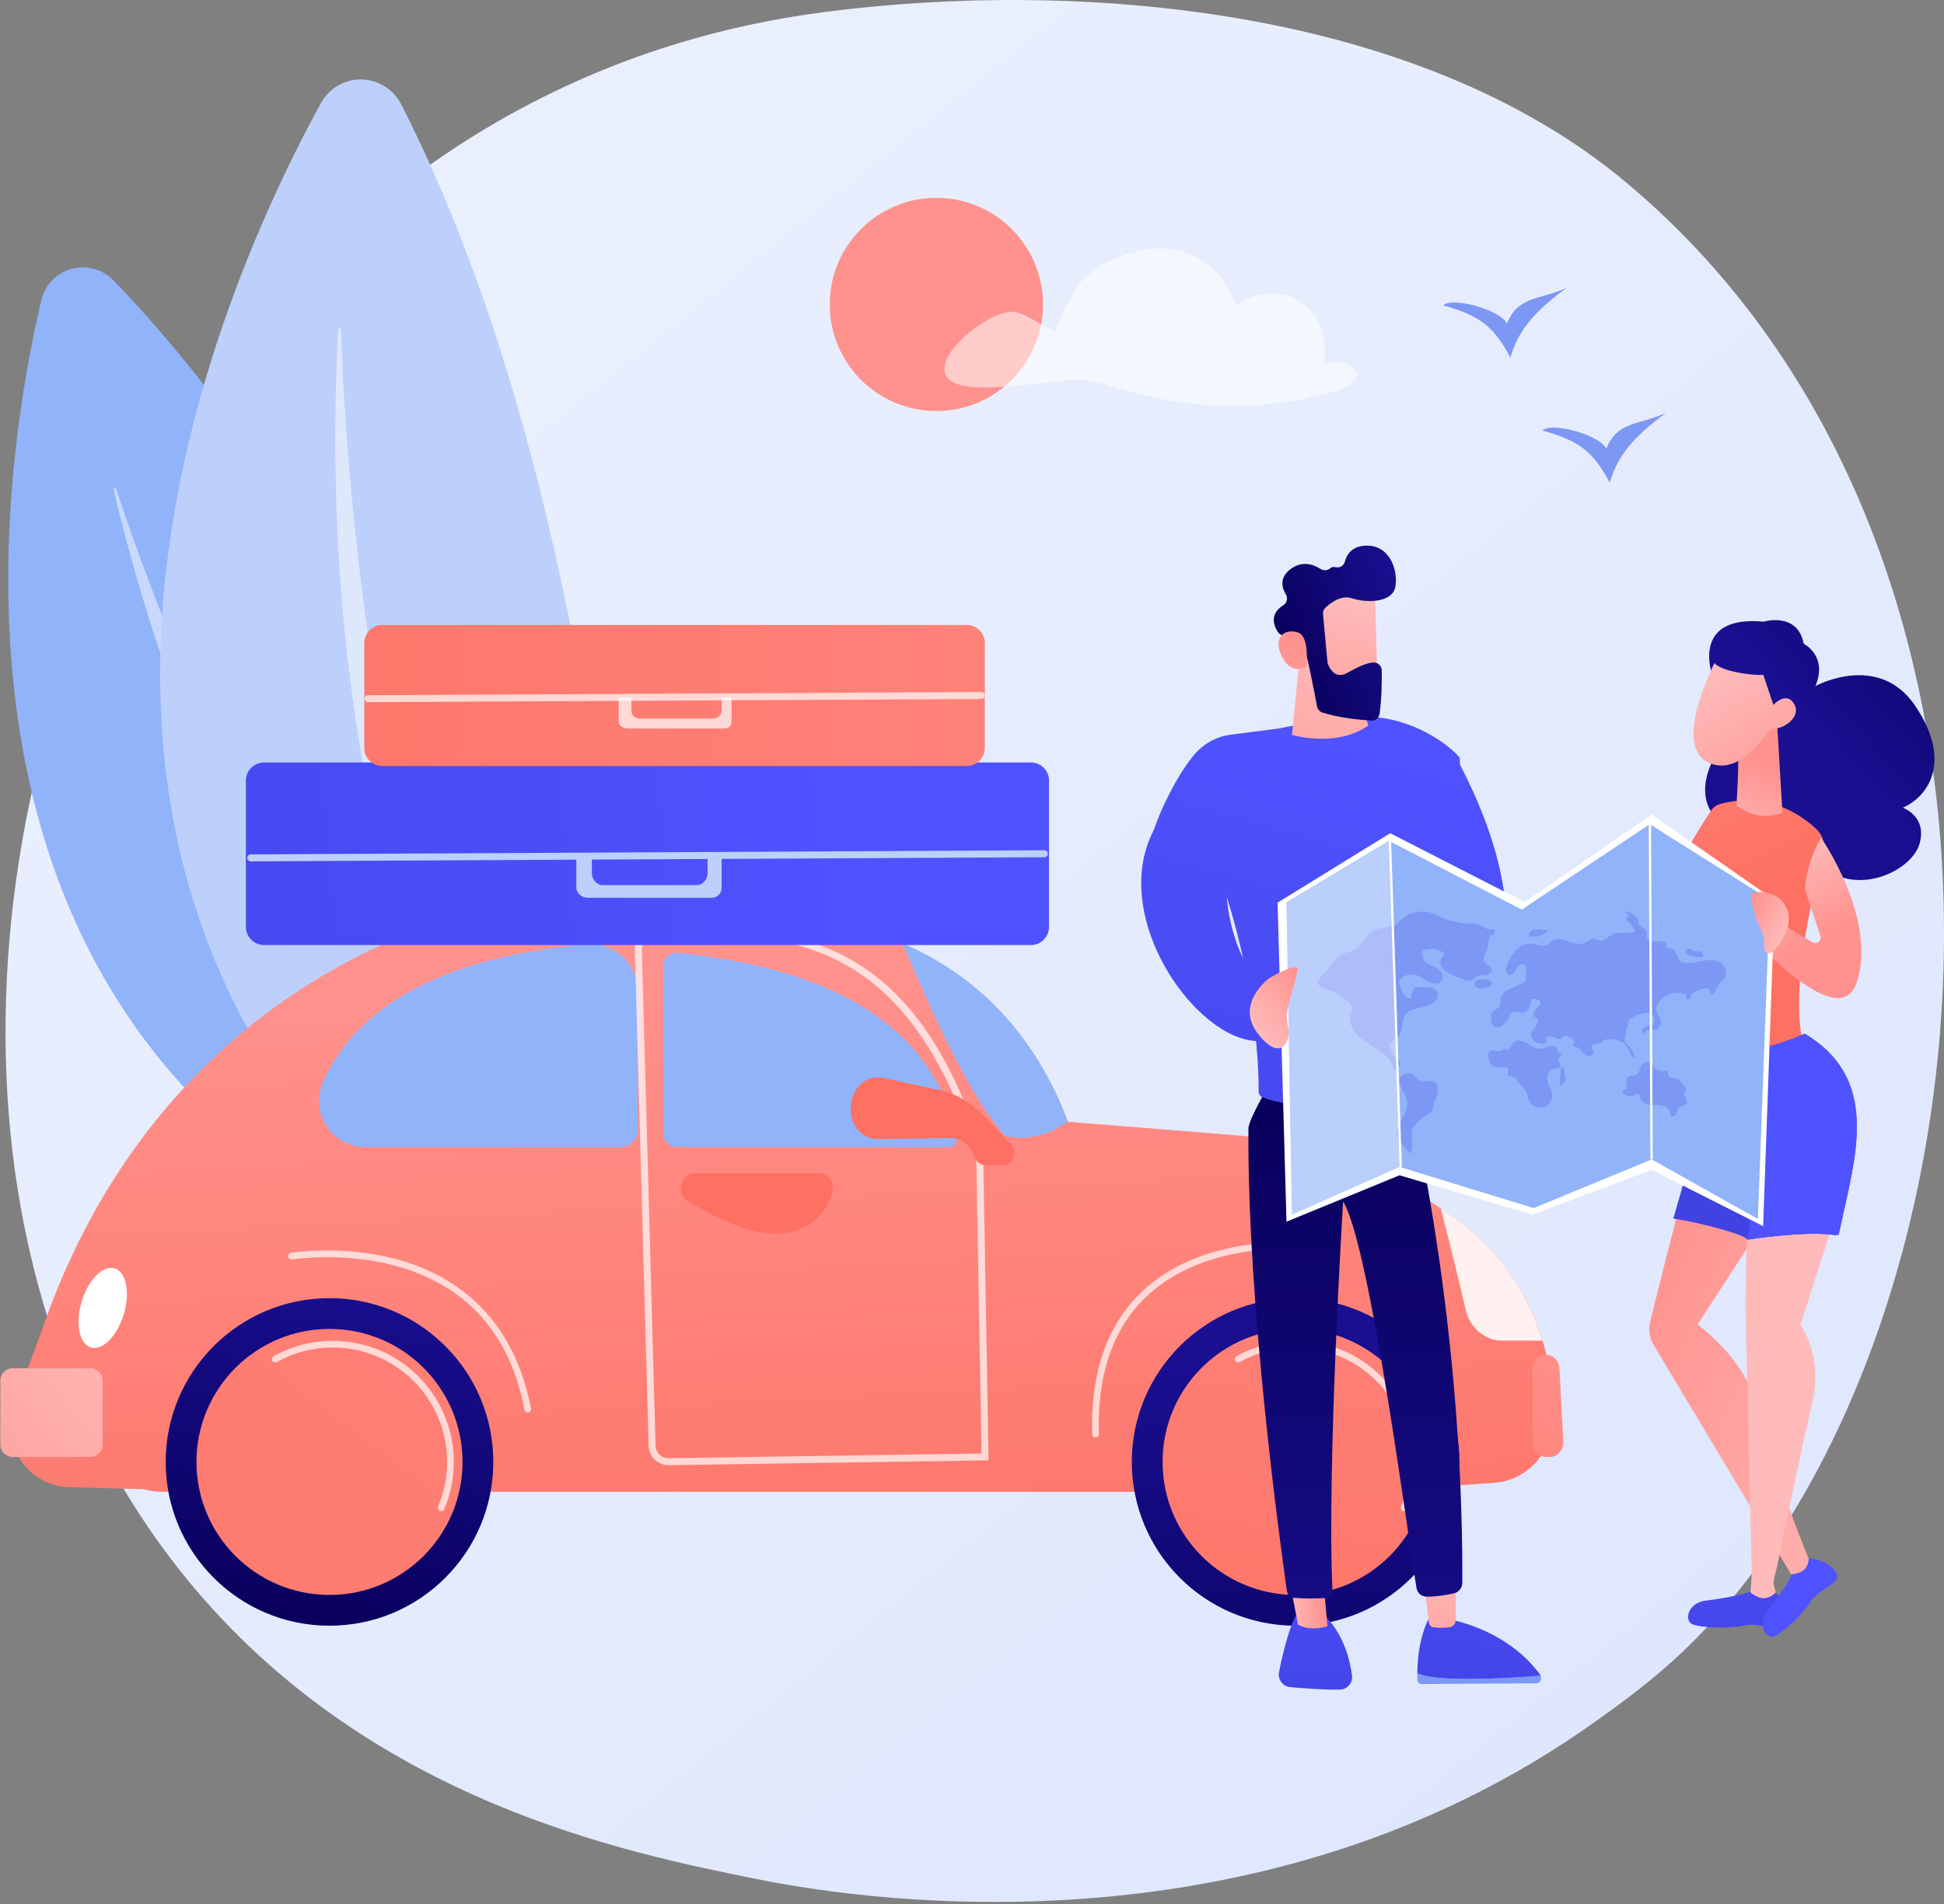 <svg xmlns="http://www.w3.org/2000/svg" xmlns:xlink="http://www.w3.org/1999/xlink" version="1.1" x="0px" y="0px" style="enable-background:new 0 0 3710 3710;" xml:space="preserve" viewBox="436.28 455 2837.44 2780">

<rect x="436.28" y="455" width="2837.44" height="2780" fill="#808080" stroke="none"/>

<g id="Illustration">
	<g>
		<linearGradient id="SVGID_1_" gradientUnits="userSpaceOnUse" x1="3627.014" y1="4042.282" x2="1133.497" y2="945.489">
			<stop offset="0" style="stop-color:#DAE3FE"/>
			<stop offset="1" style="stop-color:#E9EFFD"/>
		</linearGradient>
		<path style="fill:url(#SVGID_1_);" d="M2923.217,2835.313c-57.576,60.613-112.053,99.702-155.095,130.585    c-505.947,363.023-1104.617,257.204-1231.852,231.361c-187.885-38.16-551.063-111.924-813.633-420.702    c-397.248-467.156-335.391-1203.146-27.258-1688.983c56.362-88.868,337.318-535.68,942.436-614.78    c366.211-47.87,863.332-10.059,1172.469,248.937C3459.191,1265.388,3359.526,2375.981,2923.217,2835.313z"/>


		<g>
			<path style="fill:#91B3FA;" d="M1384.918,2379.619c0,0-273.178-989.01-783.025-1515.257     c-34.273-35.375-94.077-19.049-105.322,28.905C421.375,1213.924,290.141,2182.989,1384.918,2379.619z"/>
			<path style="opacity:0.5;fill:#FFFFFF;" d="M1283.146,2318.952c2.524,2.291-0.562,6.176-3.37,4.243     c-103.533-71.22-506.704-425.066-677.624-1153.571c-0.549-2.34,2.885-3.366,3.633-1.082     C660.978,1336.837,884.096,1956.674,1283.146,2318.952z"/>
		</g>
		<g>
			<path style="fill:#BDD0FB;" d="M1375.123,2480.215c0,0,16.644-1147.784-352.849-1872.075     c-24.839-48.688-91.871-49.778-118.1-1.756C728.785,927.495,298.408,1927.85,1375.123,2480.215z"/>
			<path style="opacity:0.5;fill:#FFFFFF;" d="M1287.897,2383.321c1.924,3.248-2.458,6.46-4.786,3.509     c-85.851-108.782-396.943-614.594-353.227-1450.611c0.141-2.686,4.016-2.718,4.099-0.031     C940.189,1134.214,983.642,1869.732,1287.897,2383.321z"/>
		</g>
		<g>
			<g>

					<linearGradient id="SVGID_00000142145081640144345540000006180273340789136573_" gradientUnits="userSpaceOnUse" x1="1542.173" y1="1836.531" x2="1599.401" y2="2932.059">
					<stop offset="0" style="stop-color:#FF928E"/>
					<stop offset="1" style="stop-color:#FE7062"/>
				</linearGradient>
				<path style="fill:url(#SVGID_00000142145081640144345540000006180273340789136573_);" d="M2704.563,2507.227      c-1.032-9.682-2.089-19.381-3.154-28.986c-10.926-98.562-61.226-187.034-137.782-242.098l-5.93-4.26      c-92.207-66.319-198.137-107.115-308.428-118.779c0,0-224.276-18.248-254.333-20.477      c-173.425-486.567-1217.175-518.941-1498.106,306.095c0,0-25.823,69.936-39.484,105.743      c-22.036,57.758,19.322,120.117,80.683,121.644c36.172,0.9,72.225,1.942,108.175,2.88c8.965,2.48,18.204,3.842,27.523,3.842      h166.136c33.305,0,66.542,0,99.724,0H2430.87l186.621-13.173C2670.937,2615.897,2710.685,2564.628,2704.563,2507.227z"/>

					<linearGradient id="SVGID_00000013185306575482007380000017569165984336143000_" gradientUnits="userSpaceOnUse" x1="2774.527" y1="2420.614" x2="2417.891" y2="2812.11">
					<stop offset="0" style="stop-color:#FF928E"/>
					<stop offset="1" style="stop-color:#FE7062"/>
				</linearGradient>
				<path style="fill:url(#SVGID_00000013185306575482007380000017569165984336143000_);" d="M2698.358,2581.915h-5.586      c-10.875,0-19.692-9.512-19.692-21.245v-106.754c0-11.733,8.816-21.244,19.692-21.244l0,0c10.445,0,19.073,8.797,19.661,20.047      l5.585,106.755C2718.657,2571.658,2709.67,2581.915,2698.358,2581.915z"/>
				<path style="opacity:0.89;fill:#FFFFFF;" d="M2629.062,2412.183h58.634c-21.824-71.382-65.115-133.636-124.069-176.039      l-5.93-4.261c-6.11-4.393-12.289-8.659-18.517-12.829c11.97,45.048,26.728,106.821,36.445,148.279      C2581.815,2393.734,2603.816,2412.183,2629.062,2412.183z"/>

					<linearGradient id="SVGID_00000148636527534922667910000002162769555707617202_" gradientUnits="userSpaceOnUse" x1="1832.16" y1="1716.469" x2="1735.436" y2="1874.281">
					<stop offset="0" style="stop-color:#FF928E"/>
					<stop offset="1" style="stop-color:#FE7062"/>
				</linearGradient>
				<path style="fill:url(#SVGID_00000148636527534922667910000002162769555707617202_);" d="M1450.487,2167.641h181.116      c14.128,0,24.086,15.146,19.188,29.442c-8.287,24.186-28.024,55.035-74.938,58.638c-42.191,3.24-95.372-22.533-135.484-47.022      C1422.183,2197.597,1429.592,2167.641,1450.487,2167.641z"/>

					<linearGradient id="SVGID_00000055665075541174319030000018145119829398652601_" gradientUnits="userSpaceOnUse" x1="870.77" y1="2819.085" x2="972.584" y2="2315.104">
					<stop offset="0" style="stop-color:#09005D"/>
					<stop offset="1" style="stop-color:#1A0F91"/>
				</linearGradient>
				<circle style="fill:url(#SVGID_00000055665075541174319030000018145119829398652601_);" cx="917.21" cy="2589.206" r="239.09"/>

					<linearGradient id="SVGID_00000047035199384399244820000014121644645166832566_" gradientUnits="userSpaceOnUse" x1="2119.867" y1="1006.566" x2="184.175" y2="3553.846">
					<stop offset="0" style="stop-color:#FF928E"/>
					<stop offset="1" style="stop-color:#FE7062"/>
				</linearGradient>

					<circle style="fill:url(#SVGID_00000047035199384399244820000014121644645166832566_);" cx="917.21" cy="2589.206" r="194.167"/>

					<linearGradient id="SVGID_00000028288875531604912160000012939928438629297554_" gradientUnits="userSpaceOnUse" x1="2315.734" y1="3057.532" x2="2331.006" y2="2441.554">
					<stop offset="0" style="stop-color:#09005D"/>
					<stop offset="1" style="stop-color:#1A0F91"/>
				</linearGradient>

					<circle style="fill:url(#SVGID_00000028288875531604912160000012939928438629297554_);" cx="2327.345" cy="2589.206" r="239.09"/>

					<linearGradient id="SVGID_00000013181401771511765470000015939521598274229133_" gradientUnits="userSpaceOnUse" x1="2481.485" y1="1605.432" x2="2250.695" y2="3078.418">
					<stop offset="0" style="stop-color:#FF928E"/>
					<stop offset="1" style="stop-color:#FE7062"/>
				</linearGradient>

					<circle style="fill:url(#SVGID_00000013181401771511765470000015939521598274229133_);" cx="2327.345" cy="2589.206" r="194.167"/>
				<path style="opacity:0.7;fill:#FFFFFF;" d="M2485.745,2660.989c-0.633,0-1.274-0.124-1.895-0.385      c-2.478-1.046-3.636-3.905-2.587-6.382c8.71-20.587,13.126-42.458,13.126-65.014c0-92.112-74.935-167.046-167.044-167.046      c-28.571,0-56.767,7.338-81.539,21.22c-2.338,1.322-5.31,0.485-6.629-1.864c-1.315-2.35-0.478-5.317,1.869-6.629      c26.222-14.7,56.064-22.466,86.3-22.466c97.478,0,176.784,79.305,176.784,176.786c0,23.864-4.675,47.019-13.896,68.809      C2489.448,2659.876,2487.643,2660.989,2485.745,2660.989z"/>
				<path style="opacity:0.7;fill:#FFFFFF;" d="M1080.3,2660.989c-0.633,0-1.275-0.124-1.895-0.385      c-2.478-1.046-3.636-3.905-2.587-6.382c8.71-20.587,13.125-42.458,13.125-65.014c0-92.112-74.934-167.046-167.043-167.046      c-28.57,0-56.765,7.338-81.54,21.22c-2.344,1.322-5.312,0.485-6.629-1.864c-1.315-2.35-0.478-5.317,1.869-6.629      c26.225-14.7,56.066-22.466,86.3-22.466c97.478,0,176.783,79.305,176.783,176.786c0,23.864-4.675,47.019-13.896,68.809      C1084.002,2659.876,1082.198,2660.989,1080.3,2660.989z"/>
				<path style="opacity:0.7;fill:#FFFFFF;" d="M1206.512,2517.022c-2.293,0-4.335-1.627-4.78-3.961      c-21.117-111.03-84.364-181.708-187.985-210.065c-77.764-21.272-150.37-9.45-151.09-9.326c-2.649,0.433-5.162-1.346-5.612-3.995      c-0.447-2.649,1.339-5.16,3.99-5.612c3.032-0.504,75.18-12.298,154.972,9.454c74.04,20.188,168.023,74.345,195.294,217.727      c0.502,2.639-1.232,5.188-3.873,5.692C1207.118,2516.993,1206.814,2517.022,1206.512,2517.022z"/>
				<path style="opacity:0.7;fill:#FFFFFF;" d="M2035.323,2553.455c-2.62,0-4.781-2.083-4.865-4.718      c-2.772-88.56,20.992-157.963,70.628-206.28c81.885-79.714,207.464-73.36,208.724-73.293c2.685,0.157,4.734,2.458,4.577,5.14      c-0.155,2.687-2.472,4.675-5.141,4.58c-1.219-0.076-122.664-6.121-201.424,70.602c-47.558,46.329-70.312,113.265-67.63,198.947      c0.083,2.686-2.026,4.936-4.716,5.017C2035.426,2553.455,2035.374,2553.455,2035.323,2553.455z"/>
				<path style="fill:#91B3FA;" d="M969.346,2129.507h372.584c14.047,0,25.435-11.388,25.435-25.435v-201.025      c0-41.253-35.563-73.368-76.635-69.503c-201.406,18.957-330.448,84.891-382.898,200.548      C887.562,2078.791,920.266,2129.507,969.346,2129.507z"/>
				<path style="fill:#91B3FA;" d="M1404.965,2110.339v-246.536c0-10.561,9.125-18.853,19.633-17.789      c222.137,22.483,370.115,102.459,408.936,267.06c1.978,8.385-4.39,16.434-13.005,16.434h-396.395      C1413.547,2129.507,1404.965,2120.925,1404.965,2110.339z"/>
				<path style="fill:#91B3FA;" d="M1994.937,2092.627c-48.093-129.001-133.749-214.375-241.754-260.739      c49.416,113.646,94.145,215.276,149.426,281.399C1935.143,2120.173,1965.897,2113.115,1994.937,2092.627z"/>
				<path style="opacity:0.7;fill:#FFFFFF;" d="M1411.99,2593.945c-15.608,0-28.584-12.572-29.018-28.222l-20.092-724.996      c-0.411-14.782,11.279-27.318,26.055-27.947c102.184-4.349,193.314-4.736,273.845,34.944      c93.255,45.948,159.451,138.262,208.315,290.513l0.229,0.713l7.915,447.979l-466.815,7.013      C1412.279,2593.942,1412.136,2593.945,1411.99,2593.945z M1393.148,2565.438c0.285,10.162,8.71,18.325,18.843,18.325      c0.093,0,0.189,0,0.282-0.003l456.606-6.861l-7.709-436.265c-107.215-333.21-292.558-325.325-471.803-317.679      c-9.247,0.391-16.566,8.24-16.31,17.487L1393.148,2565.438z"/>

					<linearGradient id="SVGID_00000127764874942809803660000004793563278119304102_" gradientUnits="userSpaceOnUse" x1="2297.286" y1="1546.106" x2="2154.747" y2="1703.918">
					<stop offset="0" style="stop-color:#FF928E"/>
					<stop offset="1" style="stop-color:#FE7062"/>
				</linearGradient>
				<path style="fill:url(#SVGID_00000127764874942809803660000004793563278119304102_);" d="M1911.877,2125.643l-41.529-43.534      c-17.306-18.14-39.086-30.523-62.738-35.669l-82.14-17.87c-22.54-4.903-44.115,12.144-46.582,36.808l-0.579,5.794      c-2.513,25.122,15.88,46.971,39.3,46.685l105.819-1.297c14.758-0.181,28.169,9.231,33.996,23.858l1.949,4.892      c2.587,6.492,8.509,10.701,15.06,10.701h26.021C1915.172,2156.01,1922.432,2136.708,1911.877,2125.643z"/>

					<ellipse transform="matrix(0.287 -0.958 0.958 0.287 -1847 2247.263)" style="fill:#FFFFFF;" cx="586.073" cy="2364.333" rx="60.305" ry="32.077"/>

					<linearGradient id="SVGID_00000175295187012573671220000011280154059624773020_" gradientUnits="userSpaceOnUse" x1="703.687" y1="2362.137" x2="169.135" y2="2793.227">
					<stop offset="0" style="stop-color:#FEBBBA"/>
					<stop offset="1" style="stop-color:#FF928E"/>
				</linearGradient>
				<path style="fill:url(#SVGID_00000175295187012573671220000011280154059624773020_);" d="M568.074,2581.915H454.787      c-9.9,0-17.999-8.1-17.999-17.999v-93.468c0-9.9,8.1-17.999,17.999-17.999h113.288c9.899,0,17.999,8.1,17.999,17.999v93.468      C586.073,2573.816,577.974,2581.915,568.074,2581.915z"/>
			</g>
			<g>
				<g>

						<linearGradient id="SVGID_00000111886439790634744010000017956275405078106546_" gradientUnits="userSpaceOnUse" x1="1682.239" y1="1671.678" x2="-89.153" y2="1846.322">
						<stop offset="0" style="stop-color:#4F52FF"/>
						<stop offset="1" style="stop-color:#4042E2"/>
					</linearGradient>
					<path style="fill:url(#SVGID_00000111886439790634744010000017956275405078106546_);" d="M1940.961,1834.61H821.613       c-14.543,0-26.443-11.899-26.443-26.442v-213.636c0-14.543,11.899-26.443,26.443-26.443h1119.348       c14.543,0,26.443,11.899,26.443,26.443v213.636C1967.404,1822.711,1955.505,1834.61,1940.961,1834.61z"/>
					<path style="fill:#BDD0FB;" d="M802.297,1712.462c-2.801,0-5.078-2.26-5.091-5.065c-0.013-2.811,2.254-5.104,5.064-5.117       l1158.239-6.022c0,0,0.017,0,0.026,0c2.801,0,5.078,2.26,5.091,5.064c0.013,2.811-2.254,5.104-5.064,5.118l-1158.239,6.022       C802.324,1712.462,802.304,1712.462,802.297,1712.462z"/>
					<path style="fill:#BDD0FB;" d="M1469.03,1703.87v26.39c0,8.226-7.146,16.855-15.372,16.855h-138.115       c-8.226,0-15.377-8.63-15.377-16.855v-26.39h-21.351c-0.012,0-1.301-0.621-1.301-0.383v47.359       c0,8.226,8.409,14.803,16.634,14.803h180.904c8.226,0,14.57-6.578,14.57-14.803v-47.359c0-0.238-0.244,0.383-0.254,0.383       H1469.03z"/>
				</g>
				<g>

						<linearGradient id="SVGID_00000080202941262104662640000005614196512701131172_" gradientUnits="userSpaceOnUse" x1="3155.615" y1="1541.877" x2="381.778" y2="1427.491">
						<stop offset="0" style="stop-color:#FF928E"/>
						<stop offset="1" style="stop-color:#FE7062"/>
					</linearGradient>
					<path style="fill:url(#SVGID_00000080202941262104662640000005614196512701131172_);" d="M1847.311,1573.309H994.43       c-14.543,0-26.443-11.899-26.443-26.443v-153.052c0-14.543,11.899-26.443,26.443-26.443h852.881       c14.543,0,26.442,11.899,26.442,26.443v153.052C1873.754,1561.41,1861.854,1573.309,1847.311,1573.309z"/>
					<path style="opacity:0.7;fill:#FFFFFF;" d="M973.494,1480.084c-2.801,0-5.078-2.26-5.091-5.064       c-0.013-2.811,2.254-5.104,5.065-5.117l894.953-4.653h0.027c2.801,0,5.078,2.26,5.091,5.064       c0.013,2.811-2.254,5.104-5.064,5.118l-894.953,4.653H973.494z"/>
					<path style="opacity:0.7;fill:#FFFFFF;" d="M1489.623,1473.227v19.452c0,6.356-6.477,11.438-12.832,11.438h-106.719       c-6.356,0-12.244-5.082-12.244-11.438v-19.452h-16.135c0,0-2.399-1.419-2.399-1.235v36.594c0,6.356,7.891,9.946,14.247,9.946       h139.782c6.356,0,10.716-3.59,10.716-9.946v-36.594c0-0.184,0.353,1.235,0.353,1.235H1489.623z"/>
				</g>
			</g>
		</g>
		<g>

				<linearGradient id="SVGID_00000095311683033047916040000015586266742178827140_" gradientUnits="userSpaceOnUse" x1="2344.327" y1="2592.255" x2="2361.019" y2="3023.839">
				<stop offset="0" style="stop-color:#4F52FF"/>
				<stop offset="1" style="stop-color:#4042E2"/>
			</linearGradient>
			<path style="fill:url(#SVGID_00000095311683033047916040000015586266742178827140_);" d="M2326.957,2814.659     c0,0-12.236,22.309-23.84,81.454c-2.095,10.682,5.424,20.842,16.263,21.836c19.178,1.761,48.7,3.993,72.334,3.677     c10.894-0.145,19.336-9.688,17.953-20.495c-2.758-21.542-11.143-56.863-36.517-84.269L2326.957,2814.659z"/>

				<linearGradient id="SVGID_00000010998351024074313990000007065010762370703775_" gradientUnits="userSpaceOnUse" x1="4937.623" y1="2792.874" x2="4995.22" y2="2792.874" gradientTransform="matrix(1 -0.006 0.006 1 -2639.866 27.378)">
				<stop offset="0" style="stop-color:#FEBBBA"/>
				<stop offset="1" style="stop-color:#FF928E"/>
			</linearGradient>
			<path style="fill:url(#SVGID_00000010998351024074313990000007065010762370703775_);" d="M2315.644,2746.988l15.118,79.552     c0,0,14.506,10.646,43.014,2.675l-7.524-85.65L2315.644,2746.988z"/>
			<g>
				<path style="fill:#7D97F4;" d="M2559.574,2905.74c-30.577-0.856-46.392-4.456-54.569-7.798c-0.019,3.04-0.001,6.135,0.097,9.34      c0.106,3.424,2.642,6.159,5.762,6.139l167.887-1.084c5.357-0.034,8.489-6.249,6.167-11.161      C2662.906,2902.994,2606.841,2907.063,2559.574,2905.74z"/>

					<linearGradient id="SVGID_00000165939825987361337730000011597096762199756439_" gradientUnits="userSpaceOnUse" x1="2665.401" y1="2500.495" x2="2574.792" y2="3001.226">
					<stop offset="0" style="stop-color:#4F52FF"/>
					<stop offset="1" style="stop-color:#4042E2"/>
				</linearGradient>
				<path style="fill:url(#SVGID_00000165939825987361337730000011597096762199756439_);" d="M2684.918,2901.176      c-0.203-0.428-0.376-0.864-0.665-1.266c-14.827-20.717-52.59-61.97-127.21-79.864l-35.797-1.129c0,0-15.94,27.705-16.241,79.025      c8.176,3.342,23.992,6.942,54.569,7.798C2606.841,2907.063,2662.906,2902.994,2684.918,2901.176z"/>
			</g>

				<linearGradient id="SVGID_00000042733607575144107180000005250771216403068350_" gradientUnits="userSpaceOnUse" x1="2543.917" y1="2739.128" x2="2520.043" y2="2947.486">
				<stop offset="0" style="stop-color:#FEBBBA"/>
				<stop offset="1" style="stop-color:#FF928E"/>
			</linearGradient>
			<path style="fill:url(#SVGID_00000042733607575144107180000005250771216403068350_);" d="M2514.608,2764.665     c0.397,2.668,5.304,43.223,7.204,58.947c0.451,3.736,3.157,6.628,6.571,7.036c6.095,0.728,15.959,1.39,24.589-0.379     c4.655-0.954,8.025-5.426,8.025-10.626v-63.659L2514.608,2764.665z"/>

				<linearGradient id="SVGID_00000176755353504813212750000007967259440280855457_" gradientUnits="userSpaceOnUse" x1="2414.559" y1="2076.23" x2="2414.559" y2="3048.368">
				<stop offset="0" style="stop-color:#09005D"/>
				<stop offset="1" style="stop-color:#1A0F91"/>
			</linearGradient>
			<path style="fill:url(#SVGID_00000176755353504813212750000007967259440280855457_);" d="M2485.889,2024.564     c0,0,86.341,328.126,84.78,741.04c-0.028,7.528-5.314,14.026-12.681,15.577c-10.855,2.287-26.813,5.001-40.024,4.631     c-7.052-0.198-12.948-5.428-14.133-12.382c-12.106-70.996-67.552-499.568-107.137-564.5c0,0-23.87,384.835-15.545,569.643     c0.207,4.595-3.158,8.582-7.727,9.109c-6.931,0.802-34.223,1.41-48.335-0.089c-5.357-0.569-9.679-4.619-10.444-9.951     c-8.624-60.086-58.257-417.739-56.147-675.377c0.119-14.529,38.423-77.701,38.423-77.701H2485.889z"/>

				<linearGradient id="SVGID_00000060003813384814019370000015550869438387017615_" gradientUnits="userSpaceOnUse" x1="2215.515" y1="1657.76" x2="2299.231" y2="1417.415">
				<stop offset="0" style="stop-color:#53D8FF"/>
				<stop offset="1" style="stop-color:#3840F7"/>
			</linearGradient>
			<path style="fill:url(#SVGID_00000060003813384814019370000015550869438387017615_);" d="M2216.744,1739.191     c-23.469-64.23-14.956-141.788-14.866-142.563l6.467,0.739c-0.086,0.761-8.418,76.832,14.517,139.589L2216.744,1739.191z"/>
			<g>

					<linearGradient id="SVGID_00000095322937293611693970000010352411544667272628_" gradientUnits="userSpaceOnUse" x1="2399.374" y1="1526.838" x2="2129.931" y2="2509.227">
					<stop offset="0" style="stop-color:#4F52FF"/>
					<stop offset="1" style="stop-color:#4042E2"/>
				</linearGradient>
				<path style="fill:url(#SVGID_00000095322937293611693970000010352411544667272628_);" d="M2566.825,1560.807      c-25.317-28.598-84.938-62.594-143.269-58.948c-60.721,3.767-116.622,15.718-120.672,16.608c-0.162,0.04-0.243,0.04-0.243,0.04      c-27.95,3.686-52.215,6.765-69.754,8.993c-20.497,2.591-39.252,12.719-52.781,28.355      c-53.592,62.018-160.133,304.708,42.405,268.251c-2.279-10.432-4.231-23.997-3.954-39.854      c0.242-13.836,2.118-25.789,4.284-35.298c1.094,5.389,2.471,10.694,4.091,15.92c44.275,140.157,46.625,256.819,46.503,283.675      c0,3.686,2.188,6.968,5.59,8.305c58.209,23.333,170.334,9.439,207.926,3.848c6.926-1.013,11.544-7.453,10.613-14.38      c-11.221-81.299,19.403-194.477,50.756-283.148C2574.927,1706.634,2566.825,1560.807,2566.825,1560.807z"/>
			</g>
			<g>

					<linearGradient id="SVGID_00000067209886790332010850000009086905040034907048_" gradientUnits="userSpaceOnUse" x1="2402.188" y1="1382.477" x2="2311.032" y2="1776.402">
					<stop offset="0" style="stop-color:#FEBBBA"/>
					<stop offset="1" style="stop-color:#FF928E"/>
				</linearGradient>
				<path style="fill:url(#SVGID_00000067209886790332010850000009086905040034907048_);" d="M2333.308,1413.153l-11.222,114.66      c0,0,64.502,19.427,111.417-13.675l-32.979-104.208L2333.308,1413.153z"/>
				<g>

						<linearGradient id="SVGID_00000061467727174170233900000014924703392619715487_" gradientUnits="userSpaceOnUse" x1="1266.504" y1="-271.63" x2="1104.792" y2="-57.698" gradientTransform="matrix(0.933 -0.359 0.359 0.933 1329.237 2036.382)">
						<stop offset="0" style="stop-color:#FEBBBA"/>
						<stop offset="1" style="stop-color:#FF928E"/>
					</linearGradient>
					<path style="fill:url(#SVGID_00000061467727174170233900000014924703392619715487_);" d="M2442.796,1315.438       c0.767,1.99,4.008,142.916,4.008,142.916l-80.506,0.141l-22.917-133.112C2343.381,1325.382,2429.968,1282.13,2442.796,1315.438       z"/>

						<linearGradient id="SVGID_00000170271812243300605100000007378981157251559615_" gradientUnits="userSpaceOnUse" x1="1143.003" y1="-220.254" x2="1336.172" y2="-220.254" gradientTransform="matrix(0.933 -0.359 0.359 0.933 1329.237 2036.382)">
						<stop offset="0" style="stop-color:#09005D"/>
						<stop offset="1" style="stop-color:#1A0F91"/>
					</linearGradient>
					<path style="fill:url(#SVGID_00000170271812243300605100000007378981157251559615_);" d="M2370.974,1342.024       c-2.616,2.455-3.946,5.959-3.616,9.531l6.482,69.991c0.099,1.062,0.329,2.09,0.718,3.083       c2.144,5.476,10.371,22.359,27.505,12.99c14.604-7.985,28.136-15.122,39.126-15.466c6.417-0.2,11.712,4.967,11.836,11.387       c0.255,13.224,0.23,39.916-3.123,63.628c-0.84,5.943-6.162,10.2-12.153,9.821c-15.808-0.998-46.618-3.871-71.363-11.821       c-4.065-1.306-7.066-4.728-7.841-8.927c-3.41-18.476-13.181-70.222-18.187-84.405c-4.652-13.177-22.729-17.74-31.174-19.173       c-3.206-0.544-6.018-2.376-7.802-5.095c-5.349-8.153-13.06-25.759,8.147-39.102c5.273-3.317,6.792-10.381,3.584-15.721       c-5.748-9.569-9.881-24.331,6.886-36.962c16.974-12.787,33.418-6.765,43.488-0.315c4.456,2.854,10.455,2.681,14.391-0.857       c1.75-1.573,4.151-2.477,7.415-1.652c6.155,1.557,12.3-1.802,13.898-7.946c2.74-10.535,10.172-22.36,29.607-23.424       c35.645-1.952,48.202,35.176,44.235,59.516c-3.968,24.341-42.734,24.259-63.772,17.244       C2393.806,1323.2,2378.181,1335.259,2370.974,1342.024z"/>

						<linearGradient id="SVGID_00000116219888949118079100000000110678106492019089_" gradientUnits="userSpaceOnUse" x1="1029.658" y1="-102.212" x2="1159.366" y2="-235.289" gradientTransform="matrix(0.933 -0.359 0.359 0.933 1329.237 2036.382)">
						<stop offset="0" style="stop-color:#FEBBBA"/>
						<stop offset="1" style="stop-color:#FF928E"/>
					</linearGradient>
					<path style="fill:url(#SVGID_00000116219888949118079100000000110678106492019089_);" d="M2343.01,1427.671       c0,0,5.093-42.709-11.603-49.075c-16.696-6.366-37.01,3.552-25.759,31.082       C2319.645,1443.923,2343.01,1427.671,2343.01,1427.671z"/>
				</g>
			</g>
			<g>

					<linearGradient id="SVGID_00000047746288688521738430000016566308078085803156_" gradientUnits="userSpaceOnUse" x1="2944.931" y1="2583.164" x2="2985.467" y2="2936.06">
					<stop offset="0" style="stop-color:#4F52FF"/>
					<stop offset="1" style="stop-color:#4042E2"/>
				</linearGradient>
				<path style="fill:url(#SVGID_00000047746288688521738430000016566308078085803156_);" d="M3027.61,2779.255      c-17.501,15.972-31.703,0.296-36.459-1.688c0.193,3.137-38.23,10.978-64.928,14.04c-26.698,3.061-32.028,29.212-19.86,34.501      c12.168,5.291,52.906,6.878,74.069,2.117c18.157-4.085,33.199,2.734,50.136,4.084c5.394,0.431,10.267-3.227,11.376-8.525      C3047.191,2798.721,3027.61,2779.255,3027.61,2779.255z"/>
			</g>
			<g>

					<linearGradient id="SVGID_00000119109356491355146740000015992585808401908381_" gradientUnits="userSpaceOnUse" x1="-5393.583" y1="2378.43" x2="-5601.171" y2="2625.095" gradientTransform="matrix(0.989 0.149 -0.149 0.989 9024.073 -225.863)">
					<stop offset="0" style="stop-color:#09005D"/>
					<stop offset="1" style="stop-color:#1A0F91"/>
				</linearGradient>
				<path style="fill:url(#SVGID_00000119109356491355146740000015992585808401908381_);" d="M2935.566,1440.703      c0,0-32.498-88.255,74.95-78.164c0,0,49.477-15.059,58.46,32.342c0,0,35.493,17.108,17.166,61.635      c0,0,91.883-50.444,145.511,28.828c53.628,79.272,21.092,131.222-17.96,148.859c0,0,35.187,12.125,24.601,51.592      c-10.585,39.466-86.067,76.421-138.846,37.24c0,0-130.463,35.386-140.402-58.787c0,0-67.132-31.598-12.658-117.843      C3000.862,1460.161,2935.566,1440.703,2935.566,1440.703z"/>

					<linearGradient id="SVGID_00000011003811263141728940000009857859447075604413_" gradientUnits="userSpaceOnUse" x1="5505.044" y1="1157.011" x2="5098.242" y2="1727.846" gradientTransform="matrix(-0.992 -0.125 -0.125 0.992 8264.525 715.418)">
					<stop offset="0" style="stop-color:#FF928E"/>
					<stop offset="1" style="stop-color:#FE7062"/>
				</linearGradient>
				<path style="fill:url(#SVGID_00000011003811263141728940000009857859447075604413_);" d="M2945.955,1629.054      c21.129-6.334,82.651-18.03,141.169,35.973c9.925,9.159,13.981,23.076,10.441,36.109      c-15.717,57.865-57.187,228.823-20.825,302.794c0,0-64.077,70.636-133.983,13.705c0,0-31.365-136.7-72.447-196.711      c-28.363-41.431,45.226-155.58,63.845-183.157C2936.974,1633.591,2941.129,1630.501,2945.955,1629.054z"/>

					<linearGradient id="SVGID_00000154413117196929860860000006569838484163301253_" gradientUnits="userSpaceOnUse" x1="-5460.294" y1="2521.527" x2="-5441.222" y2="2386.12" gradientTransform="matrix(0.96 0.279 -0.279 0.96 8902.93 797.674)">
					<stop offset="0" style="stop-color:#FEBBBA"/>
					<stop offset="1" style="stop-color:#FF928E"/>
				</linearGradient>
				<path style="fill:url(#SVGID_00000154413117196929860860000006569838484163301253_);" d="M3029.992,1508.509      c0,0,5.552,93.974,7.903,132.968c0,0-34.537,15.704-67.08-10.802c0,0,5.704-88.834,0.77-104.643L3029.992,1508.509z"/>

					<linearGradient id="SVGID_00000062876363170128261780000005931334384504244878_" gradientUnits="userSpaceOnUse" x1="-5771.719" y1="2556.016" x2="-5613.583" y2="2737.831" gradientTransform="matrix(0.989 0.149 -0.149 0.989 9024.073 -225.863)">
					<stop offset="0" style="stop-color:#FEBBBA"/>
					<stop offset="1" style="stop-color:#FF928E"/>
				</linearGradient>
				<path style="fill:url(#SVGID_00000062876363170128261780000005931334384504244878_);" d="M2941.624,1416.981      c0,0-65.785,124.241-12.941,150.667c52.844,26.427,99.694-61.879,99.694-61.879s10.464-64.573-12.016-82.982      C2993.88,1404.376,2941.624,1416.981,2941.624,1416.981z"/>

					<linearGradient id="SVGID_00000135675505099012352310000003374165939406546851_" gradientUnits="userSpaceOnUse" x1="-5493.006" y1="2294.758" x2="-5700.597" y2="2541.424" gradientTransform="matrix(0.989 0.149 -0.149 0.989 9024.073 -225.863)">
					<stop offset="0" style="stop-color:#09005D"/>
					<stop offset="1" style="stop-color:#1A0F91"/>
				</linearGradient>
				<path style="fill:url(#SVGID_00000135675505099012352310000003374165939406546851_);" d="M2975.481,1384.855      c0,0-36.03,13.815-38.984,31.352c-2.955,17.538,57.131,25.366,73.481,23.948l22.216,66.189c0,0,30.12-69.114,9.832-103.971      C3021.738,1367.516,2975.481,1384.855,2975.481,1384.855z"/>

					<linearGradient id="SVGID_00000149382086514236349190000016940192652146038971_" gradientUnits="userSpaceOnUse" x1="-5732.209" y1="2521.652" x2="-5574.075" y2="2703.464" gradientTransform="matrix(0.989 0.149 -0.149 0.989 9024.073 -225.863)">
					<stop offset="0" style="stop-color:#FEBBBA"/>
					<stop offset="1" style="stop-color:#FF928E"/>
				</linearGradient>
				<path style="fill:url(#SVGID_00000149382086514236349190000016940192652146038971_);" d="M3011.553,1499.536      c0,0,26.627-40.749,42.365-18.627c15.738,22.121-22.784,45.488-38.52,35.703L3011.553,1499.536z"/>

					<linearGradient id="SVGID_00000096060891347931795140000013580396421023791240_" gradientUnits="userSpaceOnUse" x1="3014.74" y1="1712.317" x2="3077.563" y2="1831.979">
					<stop offset="0" style="stop-color:#FEBBBA"/>
					<stop offset="1" style="stop-color:#FF928E"/>
				</linearGradient>
				<path style="fill:url(#SVGID_00000096060891347931795140000013580396421023791240_);" d="M3094.239,1677.889      c0,0,81.77,116.814,52.566,210.265c-29.203,93.451-201.429-117.519-201.429-117.519l4.526-18.927l131.938,78.823      c6.276,3.749,13.833-2.324,11.521-9.26l-22.484-67.454C3070.876,1753.818,3070.876,1718.773,3094.239,1677.889z"/>

					<linearGradient id="SVGID_00000125579016232173360060000003093344179882066332_" gradientUnits="userSpaceOnUse" x1="3317.473" y1="2611.541" x2="2792.896" y2="2387.404">
					<stop offset="0" style="stop-color:#FEBBBA"/>
					<stop offset="1" style="stop-color:#FF928E"/>
				</linearGradient>
				<path style="fill:url(#SVGID_00000125579016232173360060000003093344179882066332_);" d="M3076.462,2731.163      c-18.569-45.107-66.365-171.469-78.252-227.426c-13.508-63.594-84.128-115.248-84.128-115.248l107.612-165.755l-34.686-12.779      l-100.408,9.128c0,0-36.107,140.995-42.037,167.252c-2.387,10.564-0.724,21.621,4.654,31.021l206.707,344.842      C3056.697,2763.498,3079.365,2738.216,3076.462,2731.163z"/>

					<linearGradient id="SVGID_00000086676603960430545540000009801335458569798792_" gradientUnits="userSpaceOnUse" x1="3207.844" y1="2408.306" x2="3496.361" y2="2281.931">
					<stop offset="0" style="stop-color:#FEBBBA"/>
					<stop offset="1" style="stop-color:#FF928E"/>
				</linearGradient>
				<path style="fill:url(#SVGID_00000086676603960430545540000009801335458569798792_);" d="M3065.509,2385.213l63.896-198.99      l-142.396,23.733l-3.179,149.75c0,0,7.242,309.167,8.224,353.076c0.354,15.875,2.444,39.938-0.823,64.021      c-0.342,3.081,1.367,4.274,3.309,5.477c9.819,6.081,19.359,10.164,33.659-2.396l-3.081-11.638      c-0.913-7.759,3.019-17.011,4.777-25.53c9.498-46.039,41.232-199.17,49.888-232.148c9.309-35.461,10.643-81.738-16.048-122.596      L3065.509,2385.213z"/>

					<linearGradient id="SVGID_00000152983653336098286420000002557596845808273025_" gradientUnits="userSpaceOnUse" x1="4950.825" y1="3003.051" x2="4969.901" y2="2344.948" gradientTransform="matrix(-1 -0.009 -0.009 1 8008.419 56.945)">
					<stop offset="0" style="stop-color:#4F52FF"/>
					<stop offset="1" style="stop-color:#4042E2"/>
				</linearGradient>
				<path style="fill:url(#SVGID_00000152983653336098286420000002557596845808273025_);" d="M2986.78,2264.723      c0,0,84.921-13.5,128.717-6.573c1.491-0.287,2.968-0.532,4.457-0.812c3.907-17.579,7.047-31.7,8.561-38.502      c20.772-93.307,43.966-193.93-58.069-254.774c-47.024,20.141-90.883,32.013-137.359,20.239c0,0,9.206,29.344-4.938,77.677      l-49.535,171.938C2906.998,2237.773,2981.303,2255.824,2986.78,2264.723z"/>

					<linearGradient id="SVGID_00000062156317899015729040000003269803251542957977_" gradientUnits="userSpaceOnUse" x1="3178.219" y1="1973.276" x2="3343.393" y2="1812.628">
					<stop offset="0" style="stop-color:#4F52FF"/>
					<stop offset="1" style="stop-color:#4042E2"/>
				</linearGradient>
				<path style="fill:url(#SVGID_00000062156317899015729040000003269803251542957977_);" d="M2986.78,2264.723      c0,0,84.921-13.5,128.717-6.573c1.491-0.287,2.968-0.532,4.457-0.812c3.907-17.579,7.047-31.7,8.561-38.502      c20.772-93.307,43.966-193.93-58.069-254.774c-47.024,20.141-90.883,32.013-137.359,20.239      c0.828,4.478,2.025,11.717,2.835,20.714c1.178,13.074,0.894,22.692,0.883,24.207c-0.086,11.43,11.738,34.932,62.983,87.628      c-1.131,25.889-2.907,52.849-5.477,80.783C2992.181,2220.779,2989.64,2243.155,2986.78,2264.723z"/>
			</g>
			<g>

					<linearGradient id="SVGID_00000173846406005244816880000000974686829916132502_" gradientUnits="userSpaceOnUse" x1="2376.812" y1="7939.263" x2="2562.362" y2="8228.9" gradientTransform="matrix(0.707 -0.707 0.707 0.707 -360.719 -294.209)">
					<stop offset="0" style="stop-color:#4F52FF"/>
					<stop offset="1" style="stop-color:#4042E2"/>
				</linearGradient>
				<path style="fill:url(#SVGID_00000173846406005244816880000000974686829916132502_);" d="M3076.304,2730.268      c-1.026,22.606-21.204,21.616-25.755,23.49c2.25,1.988-18.395,33.238-34.351,53.341c-15.957,20.103-1.89,41.359,9.899,36.71      c11.79-4.648,40.366-31.097,51.437-48.608c9.499-15.024,24.26-20.581,36.608-31.111c3.933-3.354,4.752-9.115,1.922-13.441      C3102.674,2730.183,3076.304,2730.268,3076.304,2730.268z"/>
			</g>

				<linearGradient id="SVGID_00000150062968151099197680000008961267621400625812_" gradientUnits="userSpaceOnUse" x1="2288.451" y1="1496.415" x2="2019.009" y2="2478.802">
				<stop offset="0" style="stop-color:#4F52FF"/>
				<stop offset="1" style="stop-color:#4042E2"/>
			</linearGradient>
			<path style="fill:url(#SVGID_00000150062968151099197680000008961267621400625812_);" d="M2200.3,1538.837l26.631,226.039     c4.059,49.752,24.136,108.767,60.954,137.999c0,0,2.685,58.665-6.486,71.55c-92.355,10.957-228.427-177.551-161.578-306.513     L2200.3,1538.837z"/>

				<linearGradient id="SVGID_00000166650289863332735310000008365661018792531335_" gradientUnits="userSpaceOnUse" x1="2613.857" y1="1585.665" x2="2344.415" y2="2568.052">
				<stop offset="0" style="stop-color:#4F52FF"/>
				<stop offset="1" style="stop-color:#4042E2"/>
			</linearGradient>
			<path style="fill:url(#SVGID_00000166650289863332735310000008365661018792531335_);" d="M2556.131,1550.22     c42.488,77.757,73.227,156.709,78.805,238.221l-156.768,12.316L2556.131,1550.22z"/>
			<g>
				<g>
					<polygon style="fill:#FFFFFF;" points="3009.759,2244.979 2846.845,2162.66 2673.04,2228.094 2479,2170.739 2314.02,2238.51       2301.024,1772.723 2465.403,1671.377 2661.756,1771.921 2846.845,1644.186 3026.517,1769.015      "/>
					<g>
						<polygon style="fill:#91B3FA;" points="2463.371,1682.347 2657.629,1783.03 2844.401,1658.297 3019.428,1768.617        3002.049,2234.479 2846.845,2147.451 2674.532,2218.541 2479,2158.542 2321.929,2228.094 2314.02,1772.228       "/>
						<polygon style="fill:#91B3FA;" points="2657.629,1783.03 2674.532,2218.541 2846.845,2147.451 2844.401,1658.297       "/>
						<g>
							<path style="fill:#7D97F4;" d="M2714.873,2015.045c-0.899,6.795-1.63,13.611-2.195,20.442         c-0.135,1.63,0.194,3.845,1.822,4.004c0.98,0.096,1.795-0.698,2.456-1.429c2.804-3.101,5.817-7.101,4.46-11.055         c-0.505-1.472-1.58-2.71-1.993-4.209c-0.622-2.256,0.353-4.657,0.102-6.983c-0.251-2.327-3.142-4.615-4.761-2.925         L2714.873,2015.045z"/>
							<path style="fill:#7D97F4;" d="M2534.705,1908.876c0.292-2.05,0.042-4.125-0.92-6.012c-1.625-3.19-4.949-5.242-8.409-6.161         s-7.095-0.852-10.674-0.778c-3.322,0.068-6.644,0.136-9.966,0.204c-0.982,0.02-1.993,0.046-2.894,0.439         c-1.272,0.555-2.134,1.755-2.824,2.96c-2.222,3.881-3.318,8.398-3.121,12.866c-4.378,1.488-8.63-2.547-11.019-6.507         c-2.757-4.571-4.739-9.608-5.836-14.833c-0.424-2.019-0.684-4.253,0.361-6.031c0.576-0.981,1.491-1.711,2.414-2.376         c3.719-2.678,8.01-4.703,12.568-5.184c7.784-0.823,15.35,2.89,21.731,7.441c6.128,4.37,16.124,9.599,23,3.319         c3.55-3.242,3.614-9.144,1.14-13.267c-4.017-6.697-14.262-10.2-20.937-13.582c-3.124-1.583-5.131-4.841-6.018-8.229         s-0.803-6.944-0.713-10.446c9.238-3.649,20.095-2.936,28.776,1.891c1.232,0.685,2.546,1.638,2.692,3.041         c0.149,1.441-0.99,2.644-1.889,3.781c-12.97,16.404,14.036,27.683,25.628,31.643c4.723,1.614,9.231,4.267,14.278,3.274         c4.685-0.922,8.9-6.035,13.755-7.337c3.517-0.944,7.273-0.448,10.843-1.166c3.57-0.717,7.291-3.392,7.144-7.03         c-0.12-2.962-2.725-5.191-5.315-6.633c0,0.283-4.489-3.268-4.914-4.037c-3.917-7.588,1.778-14.272,3.958-20.823         c3.155-9.485-1.518-15.061,8.188-20.313c2.064-1.117,3.688-3.893,2.259-5.755c-1.287-1.677-3.842-1.255-5.956-1.241         c-6.752,0.042-12.117-5.649-18.608-7.51c-3.401-0.975-7.002-0.865-10.54-0.917c-16.776-0.246-33.482-4.397-48.422-12.031         c-11.029-5.635-17.966-6.397-29.84-5.148c-11.2,1.179-18.769,6.618-26.458,14.369c-1.749,1.763-3.448,3.693-5.717,4.705         c-9.503,4.241-21.556,3.386-31.26,7.572c-11.551,4.983-14.81,20.481-25.361,27.333c-6.107,3.966-13.803,4.468-20.509,7.307         c-9.927,4.202-14.506,12.93-20.144,21.425c-3.467,5.223-16.236,14.174-15.512,20.283c0.132,1.112,0.614,2.158,1.219,3.101         c3.516,5.478,8.767,6.055,14.308,7.62c7.32,2.067,11.735,5.243,18.212,9.671c6.754,4.618,15.943,8.657,16.528,16.818         c0.271,3.787-1.557,7.366-2.452,11.056c-4.033,16.642,10.935,31.591,25.503,40.591c14.568,9,31.757,17.891,36.391,34.376         c0.422,1.503,0.778,3.133,1.908,4.208c4.253,4.045,7.438-5.104,8.727-8.013c0.83-1.873,0.078-4.121-1.219-5.706         c-1.296-1.586-3.065-2.698-4.66-3.983c-5.381-4.337-8.871-10.943-9.423-17.832c-0.07-0.876-0.076-1.823,0.419-2.549         c2.525-3.695,8.82-5.211,11.907-9.689c4.417-6.406,5.426-12.483,6.177-20.085c2.762-27.929,29.067-18.042,45.579-30.426         C2531.865,1916.234,2534.176,1912.595,2534.705,1908.876z"/>
							<path style="fill:#7D97F4;" d="M2486.833,2053.42c1.69,3.441,3.077,6.689,3.445,9.456         c1.601,12.031-8.758,26.835-13.163,37.82c-1.225,3.054-2.473,6.305-1.921,9.55c0.232,1.367,0.776,2.658,1.318,3.934         c4,9.419,11.858,17.945,18.84,25.209c2.387-6.228,2.21-21.184,1.555-27.818c-0.216-2.188-0.594-4.479,0.213-6.524         c2.585-6.561,10.999-15.589,16.801-19.502c5.687-3.836,13.161-6.916,14.635-13.615c0.567-2.576,0.09-5.334,0.924-7.837         c0.5-1.5,1.44-2.806,2.19-4.2c3.678-6.837,5.766-20.036-1.6-24.893c-8.233-5.429-19.886,2.522-26.95-6.333         c-1.066-1.336-1.86-2.892-3.073-4.096c-2.25-2.235-5.708-2.942-8.836-2.419         C2470.386,2025.637,2480.643,2040.818,2486.833,2053.42z"/>
							<path style="fill:#7D97F4;" d="M2617.594,1954.031c6.576,4.206,17.926-5.021,22.1-15.807c0.522-1.35,1.007-2.76,1.963-3.846         c1.948-2.212,5.298-2.495,8.217-2.087c2.919,0.408,5.829,1.344,8.753,0.97c4.195-0.538,7.66-3.758,9.619-7.506         s2.664-8.005,3.342-12.18c3.103-0.765,6.458-0.47,9.38,0.824c2.256,1,4.484,3.203,3.854,5.59         c-0.289,1.096-1.126,1.948-1.914,2.763c-2.461,2.546-4.754,5.254-6.859,8.101c-1.299,1.757-2.573,4.047-1.598,6.002         c2.656,5.327,7.513,2.556,6.117,10.174c-1.757,9.544-14.721,13.445-7.315,24.846c2.71,4.172,7.64,6.668,12.61,6.893         c3.566,0.162,7.957-1.685,8.003-5.255c0.014-1.058-0.377-2.147-0.045-3.152c0.432-1.307,1.913-1.948,3.274-2.154         c4.454-0.677,8.758,1.558,12.868,3.403c1.24,0.557,2.722,1.075,3.901,0.399c3.843-2.203,2.05-4.02,7.274-4.507         c4.455-0.415,9.668,3.02,12.192,6.416c0.607,0.817,1.155,1.869,0.771,2.81c-0.334,0.818-1.258,1.24-1.724,1.991         c-0.768,1.238,0.006,2.948,1.217,3.756c1.211,0.809,2.719,0.986,4.145,1.28c6.694,1.378,6.85,7.759,11.58,10.943         c3.84,2.585,13.622,3.095,12.759-4.341c-0.316-2.718-3.045-4.955-2.597-7.654c0.394-2.376,3.065-3.642,5.455-3.944         c2.39-0.302,4.94-0.076,7.076-1.189c1.424-0.742,2.499-2.003,3.797-2.947c7.989-5.815,26.913-0.875,33.042,5.645         c5.727,6.092,6.368,16.59,13.739,20.537c-0.861-8.095-4.946-15.802-11.162-21.059c-1.143-0.967-2.401-1.912-3-3.283         c-0.504-1.152-0.475-2.457-0.411-3.713c0.327-6.412,1.585-12.382,3.335-18.367c-0.209,0.716,4.679-12.29,1.164-9.83         c6.289-4.402,20.016-11.634,27.898-11.163c4.104,0.245,8.156,2.619,9.879,6.352c1.723,3.733,0.684,8.697-2.709,11.019         c-3.248,2.224-7.756,1.797-11.055,3.944c-3.177,2.067-4.533,6.529-3.045,10.014c2.068-2.851,5.193-4.916,8.626-5.701         c4.608-1.053,9.84,0.056,13.819-2.496c2.935-1.882,4.477-5.479,4.513-8.966c0.036-3.487-1.255-6.87-2.983-9.899         c-1.25-2.191-2.753-4.29-3.422-6.722c-1.072-3.9,0.198-8.145,2.455-11.502c8.391-12.479,23.924-17.873,38.294-13.285         c0.957,0.306,1.977,0.715,2.475,1.587c0.722,1.265,0.026,2.88,0.332,4.304c0.482,2.244,3.905,3.094,5.38,1.335         c1.02-1.216,0.957-2.969,1.343-4.508c1.004-4.001,5.081-6.45,9.045-7.591c4.846-1.395,17.867-7.833,19.206,0.679         c0.117,0.745,0.093,1.532,0.416,2.214c0.909,1.919,3.952,1.644,5.4,0.09c2.985-3.204,3.509-8.466,6.399-12.045         c2.558-3.168,6.335-5.067,8.476-8.603c5.305-8.762,1.264-20.215-7.965-24.458c-8.843-4.066-19.134-2.263-28.714-0.541         c-6.595,1.186-29.246,5.73-30.858-4.953c-0.132-0.876-0.104-1.809-0.527-2.586c-0.525-0.963-1.624-1.468-2.292-2.336         c-0.854-1.109-0.889-2.623-1.349-3.945c-1.671-4.8-7.968-5.68-13.051-5.739c0.512-2.977,0.791-6.604-1.603-8.447         c-1.353-1.042-3.179-1.156-4.885-1.229c-4.433-0.189-15.123,1.402-18.798-1.191c-4.868-3.435-1.515-9.287-3.636-14.024         c-2.255-5.031-10.64-5.731-11.572-11.165c-0.202-1.175,0.019-2.386-0.122-3.57c-0.343-2.888-2.696-5.065-4.896-6.966         c-3.989-3.447-8.508-7.093-13.778-6.958c-0.991,0.783-0.101,2.426,1.016,3.015c1.117,0.589,2.544,0.895,3.109,2.024         c1.084,2.165-2.025,3.943-4.404,4.397c-0.116,3.165,3.066,5.261,5.524,7.258c4.152,3.372,7.102,8.195,8.214,13.427         c-8.376,1.504-16.958,1.857-25.429,1.045c-10.207-0.978-16.764,15.223-28.862,10.732c-1.787-0.664-3.385-1.854-5.257-2.209         c-4.71-0.892-8.503,3.57-12.736,5.82c-6.444,3.425-14.345,1.649-21.251-0.709c-8.252-2.818-18.287-6.865-26.605-2.003         c-3.109,1.818-5.592,4.645-8.883,6.106c-6.908,3.066-14.746-0.698-22.269-1.42c-18.562-1.781-29.733,16.382-35.763,31.507         c-0.915,2.296-1.736,4.707-1.616,7.176c0.12,2.468,1.373,5.024,3.626,6.04c3.338,1.506,7.217-0.886,9.395-3.829         c2.179-2.943,3.503-6.54,6.169-9.05c2.666-2.51,7.565-3.318,9.67-0.322c1.036,1.474,1.078,3.404,1.082,5.205         c0.007,3.422,0.014,6.844,0.022,10.266c0.004,1.882-0.005,3.829-0.769,5.548c-1.276,2.872-4.321,4.457-7.149,5.826         c-6.143,2.973-12.287,5.947-18.43,8.92c-2.074,1.004-4.172,2.023-5.932,3.509c-8.025,6.773-2.633,16.147-8.823,22.669         c-2.499,2.633-6.645,3.424-8.695,6.42c-1.515,2.214-1.507,5.095-1.444,7.776         C2612.895,1948.09,2614.82,1952.257,2617.594,1954.031z"/>
							<path style="fill:#7D97F4;" d="M2831.772,2010.944c-2.488,4.497-2.144,10.376-7.765,12.859         c-3.739,1.652-8.525,0.898-11.571,3.625c-3.474,3.111-2.567,8.628-1.896,13.243c0.12,0.828,0.217,1.706-0.121,2.471         c-0.895,2.025-4.105,1.972-5.206,3.893c-0.945,1.649,0.226,3.727,1.635,5.002c4.293,3.884,11.271,4.393,16.083,1.173         c1.281-0.857,2.667-2.002,4.164-1.635c1.745,0.428,2.331,2.548,2.805,4.281c1.009,3.69,3.002,7.238,6.151,9.415         c9.906,6.847,23.842-1.485,34.843,8.177c1.351,1.187,2.637,2.598,3.031,4.353c0.426,1.896-0.211,4.074,0.855,5.699         c1.335,2.035,4.62,1.759,6.416,0.117s2.518-4.115,3.268-6.43c0.75-2.315,1.734-4.762,3.798-6.057         c3.474-2.178,7.434-1.345,9.357-5.776c2.399-5.653-4.758-10.334-2.487-15.485c1.014-2.3,2.636-4.809,1.618-7.108         c-0.517-1.167-1.614-1.948-2.52-2.853c-4.24-4.238-4.961-8.226-10.61-10.811c-3.604-1.649-11.073,0.485-12.553-5.527         c-0.386-1.567,0.167-3.533-1.041-4.603c-0.685-0.606-1.687-0.648-2.601-0.644c-6.321,0.022-13.839,0.117-17.441-5.077         c-3.982-5.74-4.448-9.88-12.534-7.029C2834.51,2007.254,2832.867,2008.965,2831.772,2010.944z"/>
							<path style="fill:#7D97F4;" d="M2643.354,1979.359c-1.317,1.827-2.06,4.028-3.449,5.802         c-3.909,4.989-5.606,0.579-10.024,2.258c-1.525,0.581-2.875,1.615-4.466,1.981c-3.216,0.74-6.411-1.406-9.711-1.42         c-12.712-0.051-6.039,20.385,0.115,24.304c1.139,0.725,2.575,0.735,3.926,0.722c4.191-0.041,8.382-0.082,12.574-0.123         c1.195-0.012,2.475,0.001,3.459,0.678c3.032,2.085,0.144,7.236,1.967,10.433c1.251,2.193,4.158,2.601,6.644,3.052         c5.254,0.953,6.404,6.672,9.62,10.199c4.134,4.534,8.079,6.362,10.41,12.945c1.384,3.909,1.863,8.138,3.689,11.861         c3.754,7.657,13.49,11.782,21.603,9.154c8.112-2.628,13.579-11.681,12.128-20.083c-0.847-4.909-3.674-9.209-5.636-13.787         c-3.97-9.261-1.284-20.538,9.716-22.305c2.776-0.446,6.302-0.602,7.338-3.216c1.493-3.767-4.267-8.173-1.879-11.447         c0.86-1.178,2.524-1.6,3.279-2.848c1.015-1.677-0.14-3.848-1.555-5.205c-1.415-1.357-3.198-2.533-3.783-4.406         c-3.289-10.543-14.092-3.954-21.301-2.564c-6.43,1.239-10.097,0.434-15.446-2.659         C2664.288,1977.896,2651.737,1967.73,2643.354,1979.359z"/>
							<path style="fill:#7D97F4;" d="M2670.746,1814.487c0.95-1.774,3.272-2.189,5.28-2.325c6.918-0.469,13.898-0.019,20.699,1.337         c-5.63,4.427-11.914,9.08-19.071,8.839c-3.247-0.109-6.616-1.229-9.654-0.076c-0.71-2.14-0.319-4.615,1.019-6.431         L2670.746,1814.487z"/>
							<path style="fill:#7D97F4;" d="M2590.756,1895.891c7.06,5.587,31.963-1.868,20.345-9.08         c-1.877-1.165-4.129-1.524-6.313-1.858c-2.936-0.449-5.947-0.897-8.855-0.295s-5.74,2.485-6.612,5.324         C2588.481,1892.714,2589.166,1894.633,2590.756,1895.891z"/>
							<path style="fill:#7D97F4;" d="M2898.338,1846.733c4.367,3.829,10.482,4.771,16.236,5.555         c2.872,0.391,6.633,0.285,7.625-2.439c1.046-2.872-2.33-5.525-5.369-5.858c-3.039-0.333-6.267,0.47-9.082-0.722         c-2.497-1.057-4.463-3.609-7.175-3.586c-3.156,0.027-5.067,4.633-2.856,6.886L2898.338,1846.733z"/>
						</g>
						<defs>

								<filter id="Adobe_OpacityMaskFilter" filterUnits="userSpaceOnUse" x="2314.02" y="1682.347" width="164.98" height="545.747">
								<feFlood style="flood-color:white;flood-opacity:1" result="back"/>
								<feBlend in="SourceGraphic" in2="back" mode="normal"/>
							</filter>
						</defs>

							<mask maskUnits="userSpaceOnUse" x="2314.02" y="1682.347" width="164.98" height="545.747" id="SVGID_00000064350401172000239720000014730354372175563656_">
							<g style="filter:url(#Adobe_OpacityMaskFilter);">
								<defs>

										<filter id="Adobe_OpacityMaskFilter_00000087381474850567745660000015190302542754518149_" filterUnits="userSpaceOnUse" x="2314.02" y="1682.347" width="164.98" height="545.747">
										<feFlood style="flood-color:white;flood-opacity:1" result="back"/>
										<feBlend in="SourceGraphic" in2="back" mode="normal"/>
									</filter>
								</defs>

									<mask maskUnits="userSpaceOnUse" x="2314.02" y="1682.347" width="164.98" height="545.747" id="SVGID_00000064350401172000239720000014730354372175563656_">
									<g style="filter:url(#Adobe_OpacityMaskFilter_00000087381474850567745660000015190302542754518149_);">
									</g>
								</mask>

									<linearGradient id="SVGID_00000148625017864927604200000004636558498925744549_" gradientUnits="userSpaceOnUse" x1="2350.941" y1="1903.67" x2="2854.158" y2="2525.624">
									<stop offset="0" style="stop-color:#999999"/>
									<stop offset="0.997" style="stop-color:#808080"/>
								</linearGradient>

									<polygon style="mask:url(#SVGID_00000064350401172000239720000014730354372175563656_);fill:url(#SVGID_00000148625017864927604200000004636558498925744549_);" points="          2321.929,2228.094 2314.02,1772.228 2463.371,1682.347 2479,2158.542         "/>
							</g>
						</mask>

							<linearGradient id="SVGID_00000030453638193384577250000001090547006416646846_" gradientUnits="userSpaceOnUse" x1="2350.941" y1="1903.67" x2="2854.158" y2="2525.624">
							<stop offset="0" style="stop-color:#FFFFFF"/>
							<stop offset="0.997" style="stop-color:#FFFFFF"/>
						</linearGradient>
						<polygon style="opacity:0.37;fill:url(#SVGID_00000030453638193384577250000001090547006416646846_);" points="        2321.929,2228.094 2314.02,1772.228 2463.371,1682.347 2479,2158.542       "/>
						<defs>

								<filter id="Adobe_OpacityMaskFilter_00000088822789194171802050000000414480692560635313_" filterUnits="userSpaceOnUse" x="2844.401" y="1658.297" width="175.027" height="576.182">
								<feFlood style="flood-color:white;flood-opacity:1" result="back"/>
								<feBlend in="SourceGraphic" in2="back" mode="normal"/>
							</filter>
						</defs>

							<mask maskUnits="userSpaceOnUse" x="2844.401" y="1658.297" width="175.027" height="576.182" id="SVGID_00000052794883220040932230000017743687250593826728_">
							<g style="filter:url(#Adobe_OpacityMaskFilter_00000088822789194171802050000000414480692560635313_);">
								<defs>

										<filter id="Adobe_OpacityMaskFilter_00000000941523039641019920000018117599266966957953_" filterUnits="userSpaceOnUse" x="2844.401" y="1658.297" width="175.027" height="576.182">
										<feFlood style="flood-color:white;flood-opacity:1" result="back"/>
										<feBlend in="SourceGraphic" in2="back" mode="normal"/>
									</filter>
								</defs>

									<mask maskUnits="userSpaceOnUse" x="2844.401" y="1658.297" width="175.027" height="576.182" id="SVGID_00000052794883220040932230000017743687250593826728_">
									<g style="filter:url(#Adobe_OpacityMaskFilter_00000000941523039641019920000018117599266966957953_);">
									</g>
								</mask>

									<linearGradient id="SVGID_00000070834194349326626420000013072432266185479592_" gradientUnits="userSpaceOnUse" x1="2775.957" y1="1843.237" x2="3232.198" y2="2176.456">
									<stop offset="0" style="stop-color:#666666"/>
									<stop offset="0.035" style="stop-color:#4D4D4D"/>
									<stop offset="0.997" style="stop-color:#333333"/>
								</linearGradient>

									<polygon style="mask:url(#SVGID_00000052794883220040932230000017743687250593826728_);fill:url(#SVGID_00000070834194349326626420000013072432266185479592_);" points="          3002.049,2234.479 3019.428,1768.617 2844.401,1658.297 2846.845,2147.451         "/>
							</g>
						</mask>
					</g>
				</g>
				<g>

						<rect x="2469.488" y="1682.219" transform="matrix(1 -0.033 0.033 1 -61.661 82.088)" style="fill:#FFFFFF;" width="3.396" height="476.451"/>

						<rect x="2843.927" y="1658.295" transform="matrix(1 -0.005 0.005 1 -9.467 14.234)" style="fill:#FFFFFF;" width="3.394" height="489.16"/>
				</g>
			</g>

				<linearGradient id="SVGID_00000053543017316374043950000018317386104944481417_" gradientUnits="userSpaceOnUse" x1="2105.628" y1="1585.012" x2="2178.434" y2="1585.012" gradientTransform="matrix(-0.859 -0.511 -0.511 0.859 5663.002 1532.291)">
				<stop offset="0" style="stop-color:#FEBBBA"/>
				<stop offset="1" style="stop-color:#FF928E"/>
			</linearGradient>
			<path style="fill:url(#SVGID_00000053543017316374043950000018317386104944481417_);" d="M3031.527,1764.715     c0,0,27.43,19.904,10.096,53.996c-17.335,34.091-30.288,33.308-30.339,18.473c-0.052-14.834,0.033-15.083-7.878-31.636     c-7.911-16.552-11.917-44.255-11.917-44.255S3002.574,1750.098,3031.527,1764.715z"/>

				<linearGradient id="SVGID_00000154385739502764509020000004724507152416138138_" gradientUnits="userSpaceOnUse" x1="2504.448" y1="-53.05" x2="2610.523" y2="-53.05" gradientTransform="matrix(0.763 -0.646 0.646 0.763 390.11 3616.964)">
				<stop offset="0" style="stop-color:#FEBBBA"/>
				<stop offset="1" style="stop-color:#FF928E"/>
			</linearGradient>
			<path style="fill:url(#SVGID_00000154385739502764509020000004724507152416138138_);" d="M2289.259,1882.716     c0,0-50.11,36.265-18.103,79.661c32.007,43.396,49.024,15.801,45.658-4.842c-3.365-20.643-3.159-24.367,4.007-49.219     c7.167-24.853,9.692-38.718,9.692-38.718S2332.013,1858.448,2289.259,1882.716z"/>
		</g>
		<g>

				<linearGradient id="SVGID_00000086690834068637716860000015188381059016605587_" gradientUnits="userSpaceOnUse" x1="2760.353" y1="484.597" x2="2607.632" y2="550.777">
				<stop offset="0" style="stop-color:#FEBBBA"/>
				<stop offset="1" style="stop-color:#FF928E"/>
			</linearGradient>

				<circle style="fill:url(#SVGID_00000086690834068637716860000015188381059016605587_);" cx="1802.986" cy="899.457" r="155.624"/>
			<path style="opacity:0.53;fill:#FFFFFF;" d="M2416.719,1003.843c0.355-1.124,0.618-2.298,0.769-3.54     c-9.686-17.612-31.883-19.328-48.739-13.022c4.01-32.706-2.224-69.271-30.957-90c-28.276-20.399-70.47-18.613-96.921,4.103     c-23.271-65.077-82.036-96.264-146.249-79.184c-32.163,8.555-60.021,20.536-82.474,46.351     c-4.205,4.834-41.937,67.894-31.706,70.305c-22.85-5.385-40.889-24.549-64.032-28.483     c-29.933-5.088-112.352,55.862-100.463,90.67c13.978,40.923,167.807,4.456,201.86,8.581     c24.572,2.976,48.107,11.353,71.936,18.047c96.151,27.008,199.873,26.477,295.742-1.514     C2398.27,1022.424,2412.886,1015.971,2416.719,1003.843z"/>
		</g>
		<g>
			<path style="fill:#7D97F4;" d="M2542.463,900.863c13.873-13.418,85.514,7.269,93.21,26.637     c16.675-40.747,46.313-33.859,87.224-52.291c-50.026,36.771-70.782,63.745-82.094,101.725     C2615.87,929.641,2593.771,914.973,2542.463,900.863z"/>
			<path style="fill:#7D97F4;" d="M2687.475,1083.534c13.874-13.418,85.514,7.269,93.21,26.637     c16.675-40.747,46.313-33.859,87.224-52.291c-50.026,36.771-70.782,63.745-82.093,101.725     C2760.882,1112.312,2738.783,1097.644,2687.475,1083.534z"/>
		</g>
	</g>
</g>
</svg>